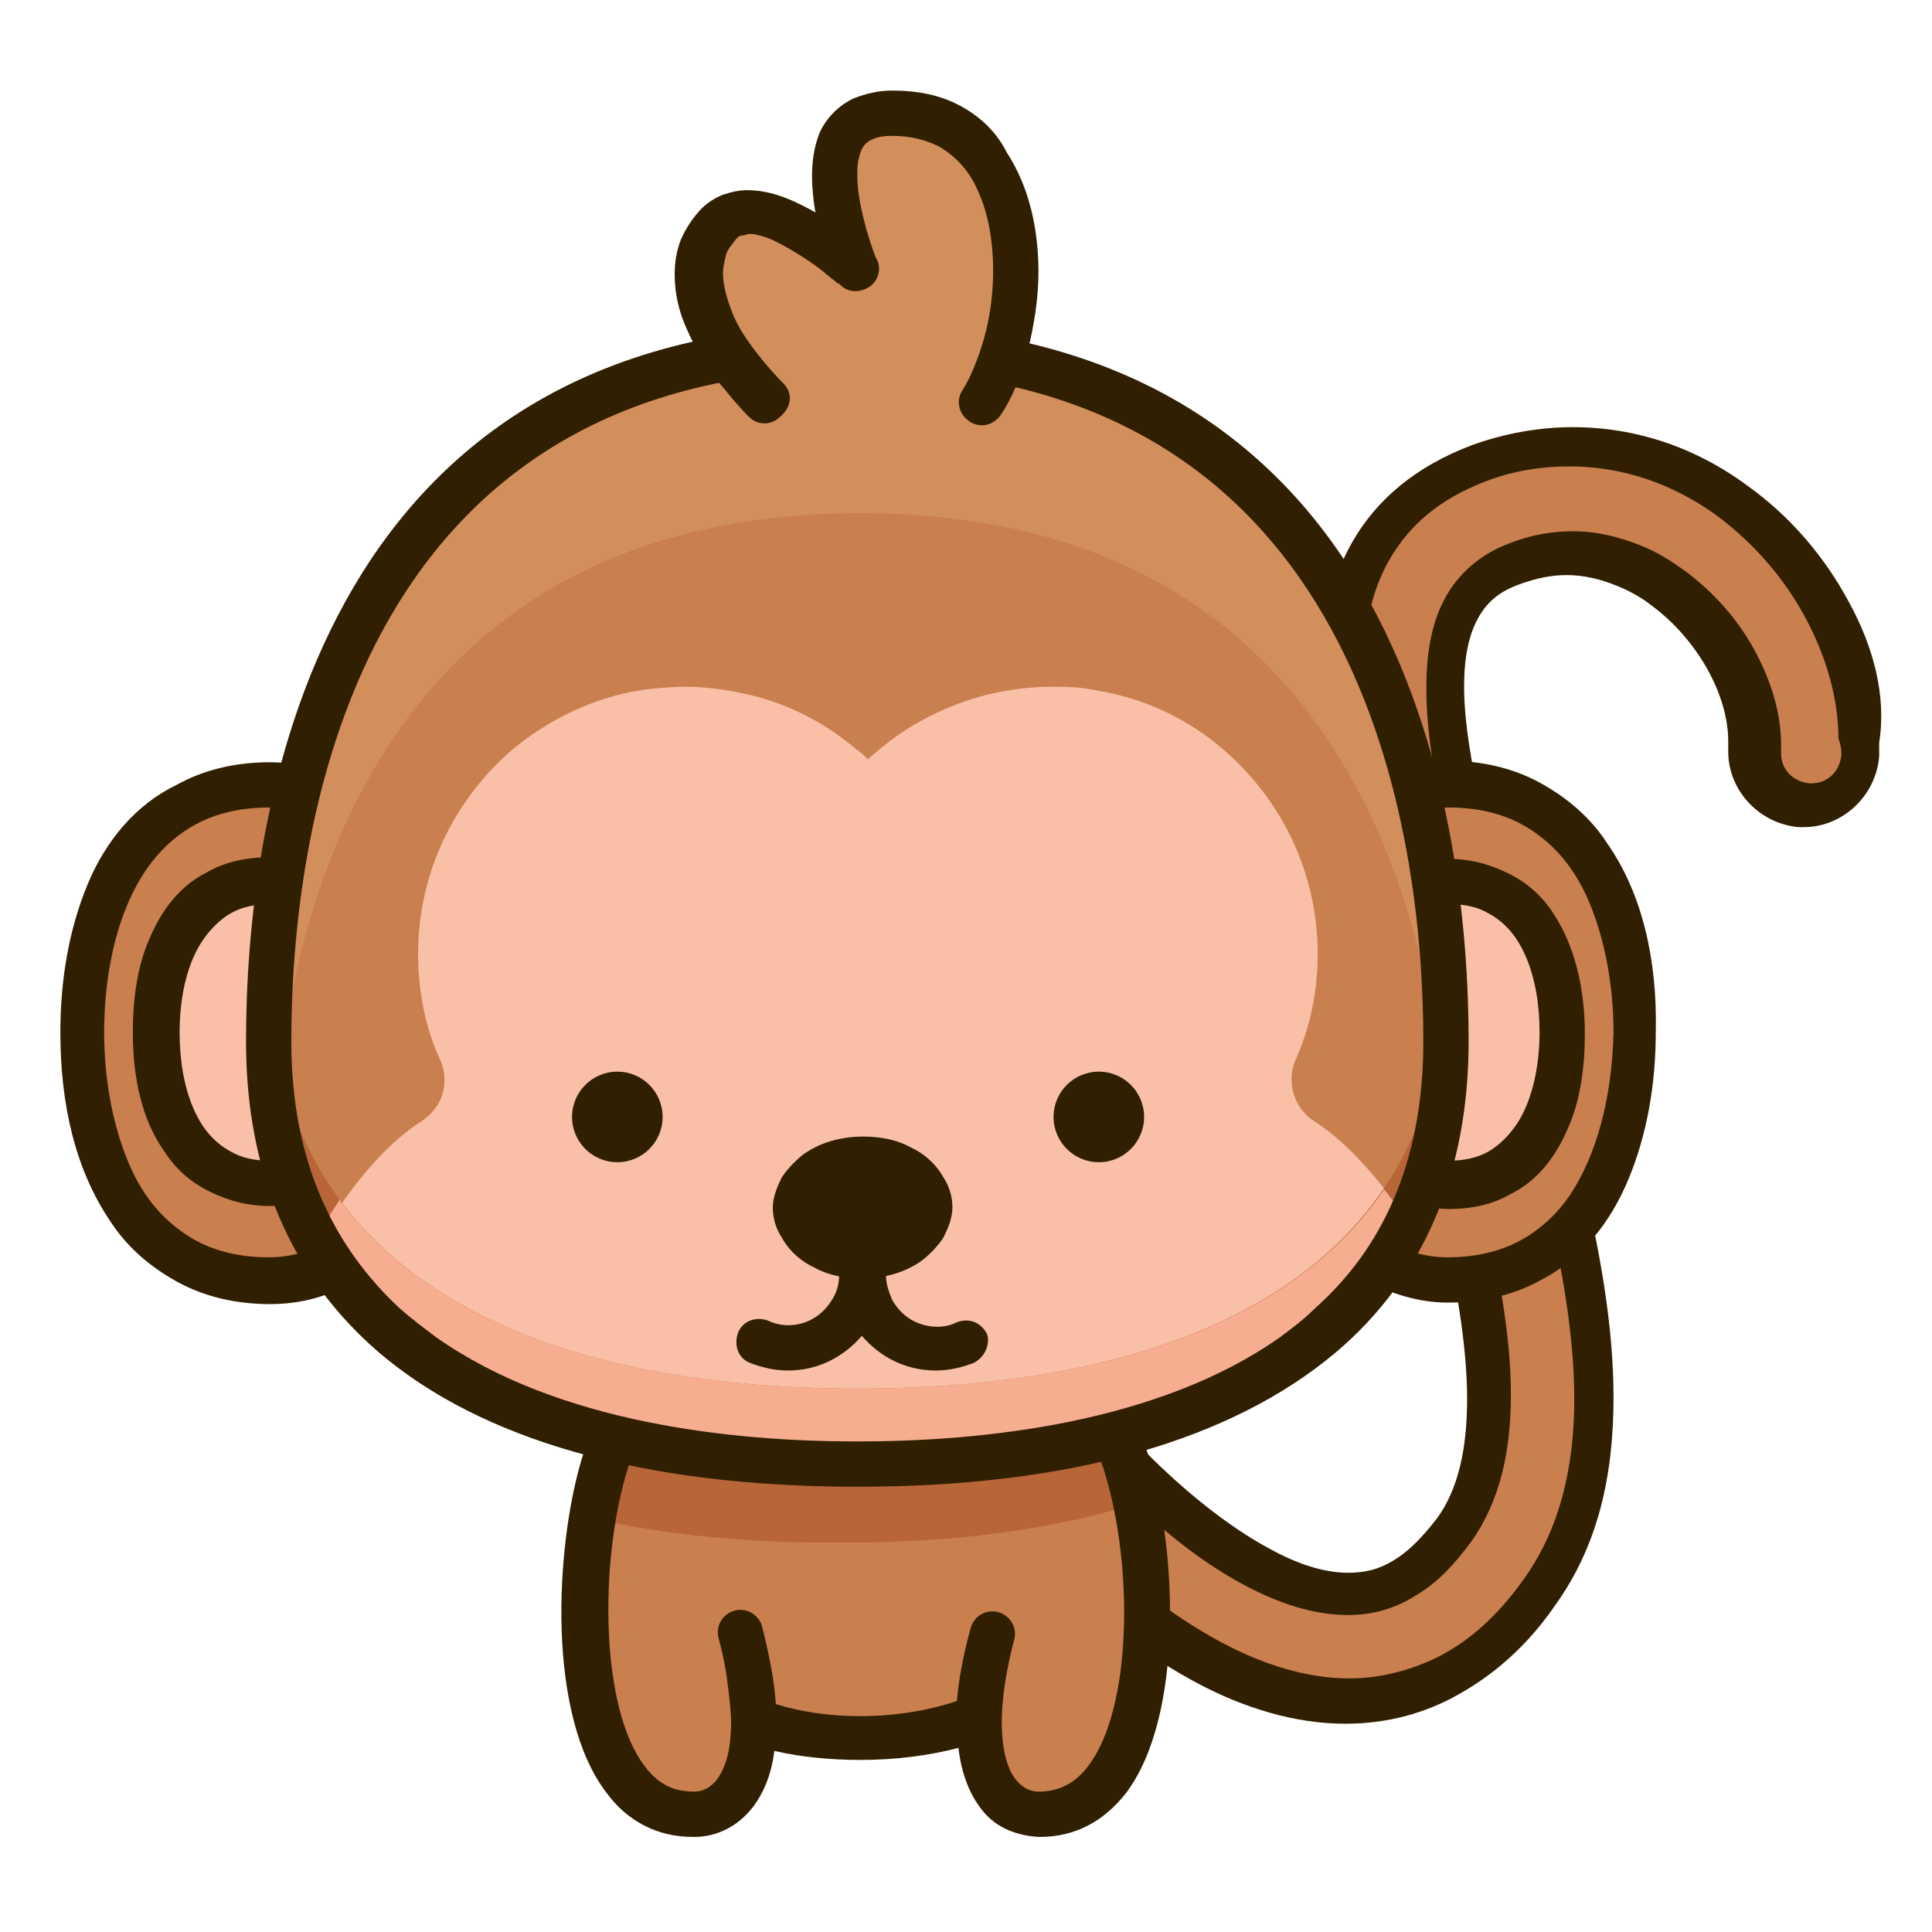 <svg width="128" height="128" viewBox="0 0 128 128" fill="none" xmlns="http://www.w3.org/2000/svg">
<path d="M89.5 112.8C76.9 112.8 65.1 96.8 63.7 95C62.6 93.4 62.9 91.2 64.5 90.1C66.1 89 68.3 89.3 69.4 90.9C72.4 95 81.8 105.8 89.5 105.8C92.2 105.8 94.5 104.4 96.5 101.6C101.4 94.8 97.6 81.7 93.8 69C89.1 52.9 84.2 36.3 98.1 31C103.7 28.9 109.8 29.8 114.9 33.5C120.4 37.5 123.8 44.2 123.5 50.3C123.4 52.2 121.7 53.7 119.8 53.6C117.9 53.5 116.4 51.8 116.5 49.9C116.7 46.2 114.4 41.8 110.8 39.2C109 37.9 105.2 35.9 100.6 37.6C93.3 40.4 95.7 50.6 100.6 67.1C104.8 81.4 109.2 96.3 102.2 105.8C97.9 111.5 92.9 112.8 89.5 112.8Z" fill="#C97F4E"/>
<path d="M122.5 39.9C120.9 36.9 118.6 34.2 115.8 32.2C112.3 29.6 108.3 28.3 104.2 28.3C102 28.3 99.7 28.7 97.5 29.5C93.8 30.9 91.2 33.1 89.6 35.9C88 38.7 87.4 42 87.4 45.5C87.4 49.1 88 53 89 57C89.9 61 91.1 65.2 92.3 69.3C93.5 73.5 94.8 77.7 95.7 81.7C96.6 85.7 97.2 89.5 97.2 92.7C97.2 96 96.6 98.7 95.2 100.6C94.2 101.9 93.3 102.8 92.3 103.4C91.3 104 90.4 104.2 89.3 104.2C87.7 104.2 85.9 103.6 84.1 102.6C81.3 101.1 78.4 98.7 76 96.3C73.6 93.9 71.6 91.4 70.5 90C69.5 88.6 68 87.9 66.4 87.9C65.4 87.9 64.4 88.2 63.5 88.8C62.1 89.8 61.4 91.3 61.4 92.9C61.4 93.9 61.7 94.9 62.3 95.8C63 96.8 66.3 101.3 71.1 105.6C73.5 107.8 76.3 109.9 79.3 111.5C82.3 113.1 85.7 114.2 89.1 114.2C91 114.2 93.3 113.9 95.8 112.7C98.2 111.5 100.8 109.6 103 106.4C105.9 102.4 106.9 97.7 106.9 92.6C106.9 84.4 104.2 75.2 101.6 66.3C100.3 61.8 99.1 57.8 98.3 54.3C97.5 50.8 97 47.8 97 45.5C97 43.6 97.3 42.1 97.9 41C98.5 39.9 99.3 39.2 100.7 38.7C101.8 38.3 102.8 38.1 103.8 38.1C105 38.1 106.1 38.4 107.1 38.8C108.1 39.2 108.9 39.7 109.4 40.1C110.9 41.2 112.2 42.7 113.1 44.3C114 45.9 114.5 47.6 114.5 49.1C114.5 49.2 114.5 49.3 114.5 49.5C114.5 49.6 114.5 49.7 114.5 49.8C114.5 52.4 116.6 54.6 119.2 54.8H119.5C122.1 54.8 124.3 52.7 124.5 50.1C124.5 49.8 124.5 49.5 124.5 49.2C125 46.1 124.1 42.8 122.5 39.9ZM122 50C121.9 51.1 121.1 51.9 120 51.9H119.9C118.8 51.8 118 51 118 49.9V49.8C118 49.6 118 49.4 118 49.3C118 47.2 117.3 45 116.2 43C115.1 41 113.5 39.2 111.6 37.8C110.9 37.3 109.9 36.6 108.6 36.1C107.3 35.6 105.9 35.2 104.2 35.2C102.9 35.2 101.5 35.4 100 36C98.1 36.7 96.6 38 95.7 39.7C94.8 41.4 94.5 43.4 94.5 45.6C94.5 48.3 95 51.5 95.8 55.1C96.6 58.7 97.8 62.8 99.1 67.3C101.7 76.2 104.3 85.2 104.3 92.7C104.3 97.3 103.3 101.4 100.9 104.7C98.9 107.5 96.8 109.1 94.8 110C92.8 110.9 90.9 111.2 89.4 111.2C86.6 111.2 83.7 110.3 80.9 108.8C76.8 106.6 73 103.3 70.1 100.3C67.2 97.3 65.3 94.7 64.8 94C64.5 93.6 64.4 93.2 64.4 92.8C64.4 92.2 64.7 91.6 65.2 91.2C65.6 90.9 66 90.8 66.4 90.8C67 90.8 67.6 91.1 68 91.6C69.6 93.8 72.7 97.5 76.5 100.8C78.4 102.5 80.5 104 82.6 105.1C84.7 106.2 87 107 89.3 107C90.9 107 92.4 106.6 93.8 105.7C95.2 104.9 96.4 103.6 97.5 102.1C99.4 99.4 100.1 96.1 100.1 92.4C100.1 88.8 99.4 84.9 98.5 80.7C97.5 76.6 96.3 72.3 95.1 68.1C93.9 64 92.7 59.9 91.8 56C90.9 52.1 90.3 48.4 90.3 45.1C90.3 41.9 90.8 39.2 92.1 37C93.4 34.8 95.3 33.1 98.4 31.9C100.2 31.2 102.1 30.9 104 30.9C107.4 30.9 110.8 32 113.8 34.2C116.2 36 118.2 38.3 119.6 40.9C121 43.5 121.8 46.3 121.8 48.9C122 49.5 122 49.8 122 50Z" fill="#301F00"/>
<path d="M74.7 97.3C73.6 93.6 70.7 93.3 70.7 93.3C70.7 93.3 64.3 92.1 58 92C57.8 92 57.6 92 57.4 92C57.2 92 57 92 56.8 92C50.4 92.1 44 93.3 44 93.3C44 93.3 41.1 93.6 40 97.3C37.7 105.4 38.1 120.4 46 120.3C48.2 120.3 49.9 118.3 49.9 114.1C51.9 114.8 54.3 115.3 57 115.3C60 115.3 62.8 114.7 64.9 113.8C64.8 118.2 66.5 120.3 68.8 120.3C76.7 120.3 77.1 105.3 74.7 97.3Z" fill="#C97F4E"/>
<path d="M74.8 97.3C73.7 93.6 70.8 93.3 70.8 93.3C70.8 93.3 64.4 92.1 58 92C57.8 92 57.6 92 57.4 92C57.2 92 57 92 56.8 92C50.5 92.1 44 93.3 44 93.3C44 93.3 41.1 93.6 40 97.3C39.7 98.3 39.5 99.4 39.3 100.6C44.1 101.7 49.4 102.2 55 102.2C55.2 102.2 55.4 102.2 55.5 102.2C55.7 102.2 55.8 102.2 56 102.2C63 102.2 69.6 101.4 75.3 99.6C75.2 98.8 75 98 74.8 97.3Z" fill="#B86538"/>
<path d="M76.2 96.8C75 92.5 71.6 91.8 71 91.7C70.5 91.6 64.4 90.5 58.2 90.4H58H56.7H56.5C50.3 90.6 44.3 91.6 43.7 91.7C43.1 91.8 39.7 92.5 38.5 96.8C36.8 102.6 36.2 113.6 40.2 118.8C41.6 120.7 43.6 121.7 45.9 121.7H46C47.5 121.7 48.9 121 49.9 119.7C50.5 118.9 51.1 117.7 51.3 116C53 116.4 55 116.6 57 116.6C59.4 116.6 61.6 116.3 63.5 115.8C63.7 117.6 64.3 118.9 64.9 119.7C65.8 121 67.2 121.6 68.8 121.7H68.9C71.2 121.7 73.1 120.7 74.6 118.8C78.5 113.6 77.9 102.6 76.2 96.8ZM72.1 117C71.2 118.2 70.1 118.7 68.8 118.7C68.2 118.7 67.7 118.4 67.3 117.9C66.7 117.2 65.6 114.7 67.2 108.6C67.4 107.8 66.9 107 66.1 106.8C65.3 106.6 64.5 107.1 64.3 107.9C63.8 109.7 63.5 111.4 63.4 112.7C61.6 113.3 59.4 113.7 57 113.7C54.9 113.7 53 113.4 51.4 112.9C51.3 111.4 51 109.8 50.5 107.8C50.3 107 49.5 106.5 48.7 106.7C47.9 106.9 47.4 107.7 47.6 108.5C47.9 109.6 48.1 110.6 48.2 111.5C48.4 113 48.5 114.1 48.4 115C48.3 116.6 47.8 117.5 47.5 117.9C47.1 118.4 46.6 118.7 46 118.7C44.6 118.7 43.6 118.2 42.7 117C39.8 113.2 39.7 103.7 41.5 97.6C42.2 95 44 94.7 44.2 94.7H44.3C44.4 94.7 50.7 93.5 56.8 93.4H56.9H57.8H57.9C64 93.5 70.4 94.7 70.5 94.7C70.7 94.7 72.5 95 73.2 97.6C75.1 103.8 75 113.2 72.1 117Z" fill="#301F00"/>
<path d="M108.3 68.4C108.3 77.5 104.4 84.8 96 84.8C89.2 84.8 83.7 77.4 83.7 68.4C83.7 59.3 89.2 52 96 52C104.4 51.9 108.3 59.3 108.3 68.4Z" fill="#C97F4E"/>
<path d="M106.5 55.9C105.4 54.2 103.9 52.9 102.1 51.9C100.3 50.9 98.2 50.4 95.9 50.4C93.9 50.4 92 50.9 90.4 51.9C87.9 53.3 85.8 55.6 84.4 58.5C83 61.3 82.1 64.7 82.1 68.4C82.1 73.2 83.6 77.7 86 80.9C87.2 82.5 88.7 83.9 90.4 84.8C92.1 85.7 94 86.3 95.9 86.3C98.2 86.3 100.3 85.8 102.1 84.8C104.8 83.4 106.7 81 107.9 78.1C109.1 75.2 109.7 71.9 109.7 68.3C109.8 63.6 108.8 59.2 106.5 55.9ZM104 79.2C103.1 80.5 102 81.5 100.7 82.2C99.4 82.9 97.8 83.3 95.9 83.3C94.5 83.3 93.1 82.9 91.8 82.2C89.9 81.1 88.2 79.3 87 76.9C85.8 74.5 85.1 71.6 85.1 68.4C85.1 64.2 86.4 60.4 88.4 57.7C89.4 56.4 90.6 55.3 91.9 54.6C93.2 53.9 94.5 53.5 96 53.5C97.9 53.5 99.5 53.9 100.8 54.6C102.8 55.7 104.3 57.4 105.3 59.8C106.3 62.2 106.9 65.2 106.9 68.4C106.8 72.7 105.8 76.5 104 79.2Z" fill="#301F00"/>
<path d="M103.5 68.4C103.5 73.9 101.1 78.4 96 78.4C91.8 78.4 88.5 73.9 88.5 68.4C88.5 62.9 91.9 58.4 96 58.4C101.1 58.4 103.5 62.9 103.5 68.4Z" fill="#F9C0A7"/>
<path d="M102.9 60.5C102.2 59.4 101.2 58.5 100 57.9C98.8 57.3 97.5 56.9 95.9 56.9C94.6 56.9 93.3 57.3 92.2 57.9C90.5 58.8 89.2 60.3 88.3 62.2C87.4 64 86.9 66.2 86.9 68.5C86.9 71.6 87.8 74.4 89.4 76.5C90.2 77.6 91.2 78.4 92.3 79.1C93.4 79.7 94.7 80.1 96 80.1C97.5 80.1 98.9 79.8 100.1 79.1C101.9 78.2 103.1 76.6 103.9 74.7C104.7 72.9 105 70.7 105 68.5C105 65.4 104.3 62.6 102.9 60.5ZM100.4 74.6C99.9 75.3 99.3 75.9 98.6 76.3C97.9 76.7 97 76.9 96 76.9C95.2 76.9 94.5 76.7 93.8 76.3C92.8 75.7 91.8 74.7 91.1 73.3C90.4 71.9 90 70.2 90 68.4C90 65.9 90.8 63.7 91.9 62.2C92.5 61.4 93.1 60.8 93.8 60.5C94.5 60.1 95.2 59.9 96 59.9C97.1 59.9 97.9 60.1 98.6 60.5C99.7 61.1 100.5 62 101.1 63.4C101.7 64.8 102 66.5 102 68.4C102 70.9 101.4 73.2 100.4 74.6Z" fill="#301F00"/>
<path d="M5.5 68.4C5.5 77.5 9.4 84.8 17.8 84.8C24.6 84.8 30.1 77.4 30.1 68.4C30.1 59.3 24.6 52 17.8 52C9.4 51.9 5.5 59.3 5.5 68.4Z" fill="#C97F4E"/>
<path d="M27.8 55.9C26.6 54.3 25.1 52.9 23.4 52C21.7 51.1 19.8 50.5 17.9 50.5C15.6 50.5 13.5 51 11.7 52C9 53.3 7 55.7 5.8 58.6C4.6 61.5 4 64.8 4 68.4C4 73.2 5 77.5 7.3 80.9C8.4 82.6 9.9 83.9 11.7 84.9C13.5 85.9 15.6 86.4 17.9 86.4C19.9 86.4 21.8 85.9 23.4 84.9C25.9 83.5 28 81.2 29.4 78.3C30.8 75.5 31.7 72.1 31.7 68.4C31.7 63.5 30.2 59.1 27.8 55.9ZM25.4 79.1C24.4 80.4 23.2 81.5 21.9 82.2C20.6 82.9 19.3 83.3 17.8 83.3C15.9 83.3 14.3 82.9 13 82.2C11 81.1 9.5 79.4 8.5 77C7.5 74.6 6.9 71.6 6.9 68.4C6.9 64.1 7.9 60.2 9.7 57.6C10.6 56.3 11.7 55.3 13 54.6C14.3 53.9 15.9 53.5 17.8 53.5C19.2 53.5 20.6 53.9 21.9 54.6C23.8 55.7 25.5 57.5 26.7 59.9C27.9 62.3 28.6 65.2 28.6 68.4C28.7 72.6 27.4 76.4 25.4 79.1Z" fill="#301F00"/>
<path d="M10.3 68.4C10.3 73.9 12.7 78.4 17.8 78.4C22 78.4 25.3 73.9 25.3 68.4C25.3 62.9 21.9 58.4 17.8 58.4C12.7 58.4 10.3 62.9 10.3 68.4Z" fill="#F9C0A7"/>
<path d="M24.4 60.4C23.6 59.3 22.6 58.5 21.5 57.8C20.4 57.2 19.1 56.8 17.8 56.8C16.3 56.8 14.9 57.1 13.7 57.8C11.9 58.7 10.7 60.3 9.9 62.2C9.1 64 8.8 66.2 8.8 68.4C8.8 71.4 9.4 74.2 10.9 76.3C11.6 77.4 12.6 78.3 13.8 78.9C15 79.5 16.3 79.9 17.9 79.9C19.2 79.9 20.5 79.5 21.6 78.9C23.3 78 24.6 76.5 25.5 74.6C26.4 72.8 26.9 70.6 26.9 68.3C26.9 65.3 25.9 62.5 24.4 60.4ZM22 74.6C21.4 75.4 20.8 76 20.1 76.3C19.4 76.7 18.7 76.9 17.9 76.9C16.8 76.9 16 76.7 15.3 76.3C14.2 75.7 13.4 74.8 12.8 73.4C12.2 72 11.9 70.3 11.9 68.4C11.9 65.8 12.5 63.6 13.5 62.2C14 61.5 14.6 60.9 15.3 60.5C16 60.1 16.9 59.9 17.9 59.9C18.7 59.9 19.4 60.1 20.1 60.5C21.1 61.1 22.1 62.1 22.8 63.5C23.5 64.9 23.9 66.6 23.9 68.4C23.9 70.9 23.1 73.1 22 74.6Z" fill="#301F00"/>
<path d="M95.8 69C95.8 89.4 78.3 97 56.8 97C35.3 97 17.8 89.4 17.8 69C17.8 51.6 23.4 30.5 44.3 24.6C46.3 24 48.5 23.6 50.8 23.3C51.7 23.2 52.6 23.1 53.6 23.1C54.7 23 55.7 23 56.8 23C57.9 23 59 23 60 23.1C60.9 23.2 61.9 23.2 62.8 23.3C65.1 23.6 67.3 24 69.3 24.6C90.2 30.6 95.8 51.7 95.8 69Z" fill="#C97F4E"/>
<path d="M87.1 74.3C85.8 73.5 85.2 71.8 85.8 70.3C86.8 68.1 87.3 65.7 87.3 63.2C87.3 57.8 84.9 53 81.1 49.7C78.7 47.6 75.7 46.2 72.4 45.7C71.5 45.5 70.5 45.5 69.6 45.5C68.2 45.5 66.8 45.7 65.5 46C62.7 46.7 60.2 48 58.2 49.7C58 49.9 57.7 50.1 57.5 50.3C57.3 50.1 57.1 49.9 56.8 49.7C54.7 47.9 52.2 46.6 49.5 46C48.2 45.7 46.8 45.5 45.4 45.5C44.4 45.5 43.5 45.6 42.6 45.7C39.3 46.2 36.3 47.7 33.9 49.7C30.1 53 27.7 57.8 27.7 63.2C27.7 65.7 28.2 68.2 29.2 70.3C29.8 71.8 29.3 73.4 27.9 74.3C25.7 75.7 23.3 78.4 21.2 82C27.1 92.8 41 97 57.1 97C57.3 97 57.5 97 57.6 97C57.8 97 57.9 97 58.1 97C74.3 97 88.1 92.7 94 82C91.7 78.4 89.3 75.7 87.1 74.3Z" fill="#F9C0A7"/>
<path d="M56.8 92C36 92 19 84.9 17.9 66C17.9 67 17.8 68 17.8 69C17.8 89.4 35.3 97 56.8 97C78.3 97 95.8 89.4 95.8 69C95.8 68 95.8 67 95.7 66C94.7 84.9 77.7 92 56.8 92Z" fill="#B86538"/>
<path d="M93.3 81.1C92.8 80.3 92.3 79.5 91.7 78.8C85.3 88.2 72.1 92 56.8 92C42 92 29.1 88.4 22.5 79.5C22 80.3 21.4 81.1 20.9 82C21 82.2 21.1 82.3 21.2 82.5C21.4 82.9 21.6 83.2 21.9 83.6C22.1 83.9 22.3 84.1 22.4 84.4C22.6 84.7 22.8 84.9 23 85.2C23.3 85.6 23.7 86 24.1 86.4C24.3 86.6 24.5 86.8 24.7 87C25 87.3 25.2 87.5 25.5 87.8C25.7 87.9 25.8 88.1 26 88.2C26.6 88.7 27.2 89.2 27.8 89.6C27.9 89.7 28 89.8 28.1 89.8C28.5 90.1 28.9 90.3 29.3 90.6L29.5 90.7C36.5 95.1 46.2 97 56.9 97C73.5 97 87.6 92.5 93.3 81.1Z" fill="#F7AD90"/>
<path d="M56.8 23C56.2 23 55.6 23 55 23C54.5 23 54 23 53.6 23.1C53.3 23.1 53 23.1 52.7 23.2C52.1 23.2 51.5 23.3 50.9 23.4C48.6 23.7 46.4 24.1 44.4 24.7C30.6 28.6 23.5 39.1 20.2 50.7C19.9 51.7 19.7 52.6 19.5 53.6C19.3 54.7 19 55.8 18.9 56.9C18.7 57.9 18.6 58.9 18.5 59.9C18.2 62.3 18 64.7 18 67.1C18 66.7 18 66.4 18 66C18.1 67.5 18.3 68.9 18.6 70.3C20.9 52.3 30.6 34 57 34C83.4 34 93 52.3 95.4 70.3C95.7 68.9 95.9 67.5 96 66C96 67 96.1 68 96.1 69C96.1 69.4 96.1 69.8 96.1 70.2C96.1 69.8 96.1 69.4 96.1 69.1C96.1 69 96.1 69 96.1 69C96.1 66.2 95.9 63.4 95.6 60.5C95.5 59.5 95.3 58.5 95.2 57.5C95 56.4 94.8 55.3 94.6 54.2C94.4 53.2 94.1 52.3 93.9 51.3C93.2 48.6 92.2 46 91 43.5C90.3 42.1 89.6 40.7 88.8 39.4C84.7 32.9 78.6 27.6 69.7 25.1C67.7 24.5 65.5 24.1 63.2 23.8C62.6 23.7 62 23.7 61.4 23.6C61.1 23.6 60.8 23.6 60.5 23.5C60 23.5 59.5 23.4 59 23.4C58.1 23.1 57.5 23 56.8 23C56.9 23 56.9 23 56.8 23Z" fill="#D38F5B"/>
<path d="M56.8 21.5C20.3 21.5 16.3 54.7 16.3 69C16.3 77.7 19.3 84.6 25.1 89.6C31.9 95.4 42.6 98.5 56.8 98.5C71 98.5 81.6 95.4 88.5 89.6C94.3 84.7 97.3 77.7 97.3 69C97.3 54.8 93.4 21.5 56.8 21.5ZM87.1 86.7C86.4 87.4 85.6 88 84.8 88.6C76.7 94.3 65.1 95.5 56.8 95.5C48.5 95.5 37 94.3 28.9 88.6C28.1 88 27.3 87.4 26.5 86.7C22.2 82.7 19.3 77.1 19.3 69C19.3 55.6 23 24.5 56.8 24.5C90.6 24.5 94.3 55.6 94.3 69C94.3 77.1 91.5 82.8 87.1 86.7Z" fill="#301F00"/>
<path d="M50.8 26.5C50.8 26.5 43.3 19.2 47.7 14.8C50.5 12 56.6 17.8 56.6 17.8C56.6 17.8 52.3 7.5 59.1 7.5C69.1 7.5 68.6 21.4 65.1 26.5" fill="#D38F5B"/>
<path d="M51.9 25.4C51.8 25.3 50.7 24.2 49.7 22.8C49.2 22.1 48.7 21.3 48.4 20.4C48.1 19.6 47.9 18.8 47.9 18.1C47.9 17.7 48 17.3 48.1 16.9C48.2 16.5 48.5 16.2 48.8 15.8C48.9 15.7 49 15.6 49.2 15.6C49.3 15.6 49.5 15.5 49.7 15.5C50.1 15.5 50.8 15.7 51.4 16C52.4 16.5 53.5 17.2 54.3 17.8C54.7 18.1 55 18.4 55.3 18.6C55.4 18.7 55.5 18.8 55.6 18.8L55.7 18.9C56.2 19.4 57 19.4 57.6 19C58.2 18.6 58.4 17.8 58.1 17.2C58 17.1 57.7 16.2 57.4 15.2C57.1 14.1 56.8 12.8 56.8 11.7C56.8 11.2 56.8 10.8 56.9 10.5C57 10 57.2 9.6 57.5 9.4C57.8 9.2 58.2 9 59.1 9C60.4 9 61.4 9.3 62.2 9.7C63.4 10.4 64.3 11.4 64.9 12.9C65.5 14.3 65.8 16.1 65.8 17.9C65.8 19.4 65.6 21 65.2 22.4C64.8 23.8 64.3 25 63.8 25.8C63.3 26.5 63.5 27.4 64.2 27.9C64.9 28.4 65.8 28.2 66.3 27.5C67.1 26.3 67.7 24.8 68.1 23.2C68.5 21.6 68.8 19.8 68.8 18C68.8 15.2 68.2 12.4 66.7 10.1C66 8.7 64.9 7.7 63.6 7C62.3 6.3 60.8 6 59.1 6C58.2 6 57.4 6.2 56.6 6.5C55.5 7 54.7 7.9 54.3 8.8C53.9 9.8 53.8 10.8 53.8 11.7C53.8 13.4 54.2 15 54.5 16.3C54.9 17.6 55.2 18.4 55.2 18.4L56.6 17.8L57.6 16.7C57.6 16.7 56.5 15.7 55 14.7C54.3 14.2 53.4 13.7 52.5 13.3C51.6 12.9 50.6 12.6 49.5 12.6C49 12.6 48.5 12.7 47.9 12.9C47.4 13.1 46.9 13.4 46.5 13.8C45.9 14.4 45.4 15.2 45.1 15.9C44.8 16.7 44.7 17.4 44.7 18.2C44.7 19.5 45 20.7 45.5 21.8C46.2 23.4 47.2 24.9 48.1 25.9C48.9 26.9 49.6 27.6 49.6 27.6C50.2 28.2 51.1 28.2 51.7 27.6C52.5 26.9 52.5 26 51.9 25.4Z" fill="#301F00"/>
<path d="M72.8 77C74.457 77 75.8 75.657 75.8 74C75.8 72.343 74.457 71 72.8 71C71.143 71 69.8 72.343 69.8 74C69.8 75.657 71.143 77 72.8 77Z" fill="#301F00"/>
<path d="M40.9 77C42.557 77 43.9 75.657 43.9 74C43.9 72.343 42.557 71 40.9 71C39.243 71 37.9 72.343 37.9 74C37.9 75.657 39.243 77 40.9 77Z" fill="#301F00"/>
<path d="M64.5 90.3C63.7 90.6 62.9 90.8 62 90.8C60 90.8 58.3 89.9 57.1 88.5C55.9 89.9 54.2 90.8 52.2 90.8C51.3 90.8 50.5 90.6 49.7 90.3C48.9 90 48.6 89.1 48.9 88.3C49.2 87.5 50.1 87.2 50.9 87.5C51.3 87.7 51.8 87.8 52.2 87.8C53.6 87.8 54.7 87 55.3 85.8C55.5 85.4 55.6 84.9 55.6 84.4C55.6 83.8 56 83.3 56.5 83C56.8 83.1 57.2 83.2 57.5 83.2C57.7 83.2 57.8 83.2 58 83.2C58.4 83.5 58.7 83.9 58.7 84.5C58.7 85.1 58.9 85.6 59.1 86.1C59.7 87.2 60.8 87.9 62.1 87.9C62.6 87.9 63 87.8 63.4 87.6C64.2 87.3 65 87.6 65.4 88.4C65.6 89 65.3 89.9 64.5 90.3Z" fill="#301F00"/>
<path d="M57.1 83.2C59.53 83.2 61.5 81.767 61.5 80C61.5 78.233 59.53 76.8 57.1 76.8C54.67 76.8 52.7 78.233 52.7 80C52.7 81.767 54.67 83.2 57.1 83.2Z" fill="#301F00"/>
<path d="M61.6 80H60.1C60.1 80.2 60.1 80.3 60 80.5C59.8 80.8 59.5 81.1 59 81.3C58.5 81.5 57.9 81.7 57.2 81.7C56.3 81.7 55.5 81.4 55 81C54.7 80.8 54.6 80.6 54.5 80.4C54.4 80.2 54.4 80.1 54.4 79.9C54.4 79.7 54.4 79.6 54.5 79.4C54.7 79.1 55 78.8 55.5 78.6C56 78.4 56.6 78.2 57.3 78.2C58.2 78.2 59 78.5 59.5 78.9C59.8 79.1 59.9 79.3 60 79.5C60.1 79.7 60.1 79.8 60.1 80H61.6H63.1C63.1 79.3 62.9 78.6 62.5 78C62 77.1 61.2 76.4 60.3 76C59.4 75.5 58.3 75.3 57.2 75.3C55.7 75.3 54.3 75.7 53.2 76.5C52.7 76.9 52.2 77.4 51.8 78C51.5 78.6 51.2 79.3 51.2 80C51.2 80.7 51.4 81.4 51.8 82C52.3 82.9 53.1 83.6 54 84C54.9 84.5 56 84.7 57.1 84.7C58.6 84.7 60 84.3 61.1 83.5C61.6 83.1 62.1 82.6 62.5 82C62.8 81.4 63.1 80.7 63.1 80H61.6Z" fill="#301F00"/>
</svg>

